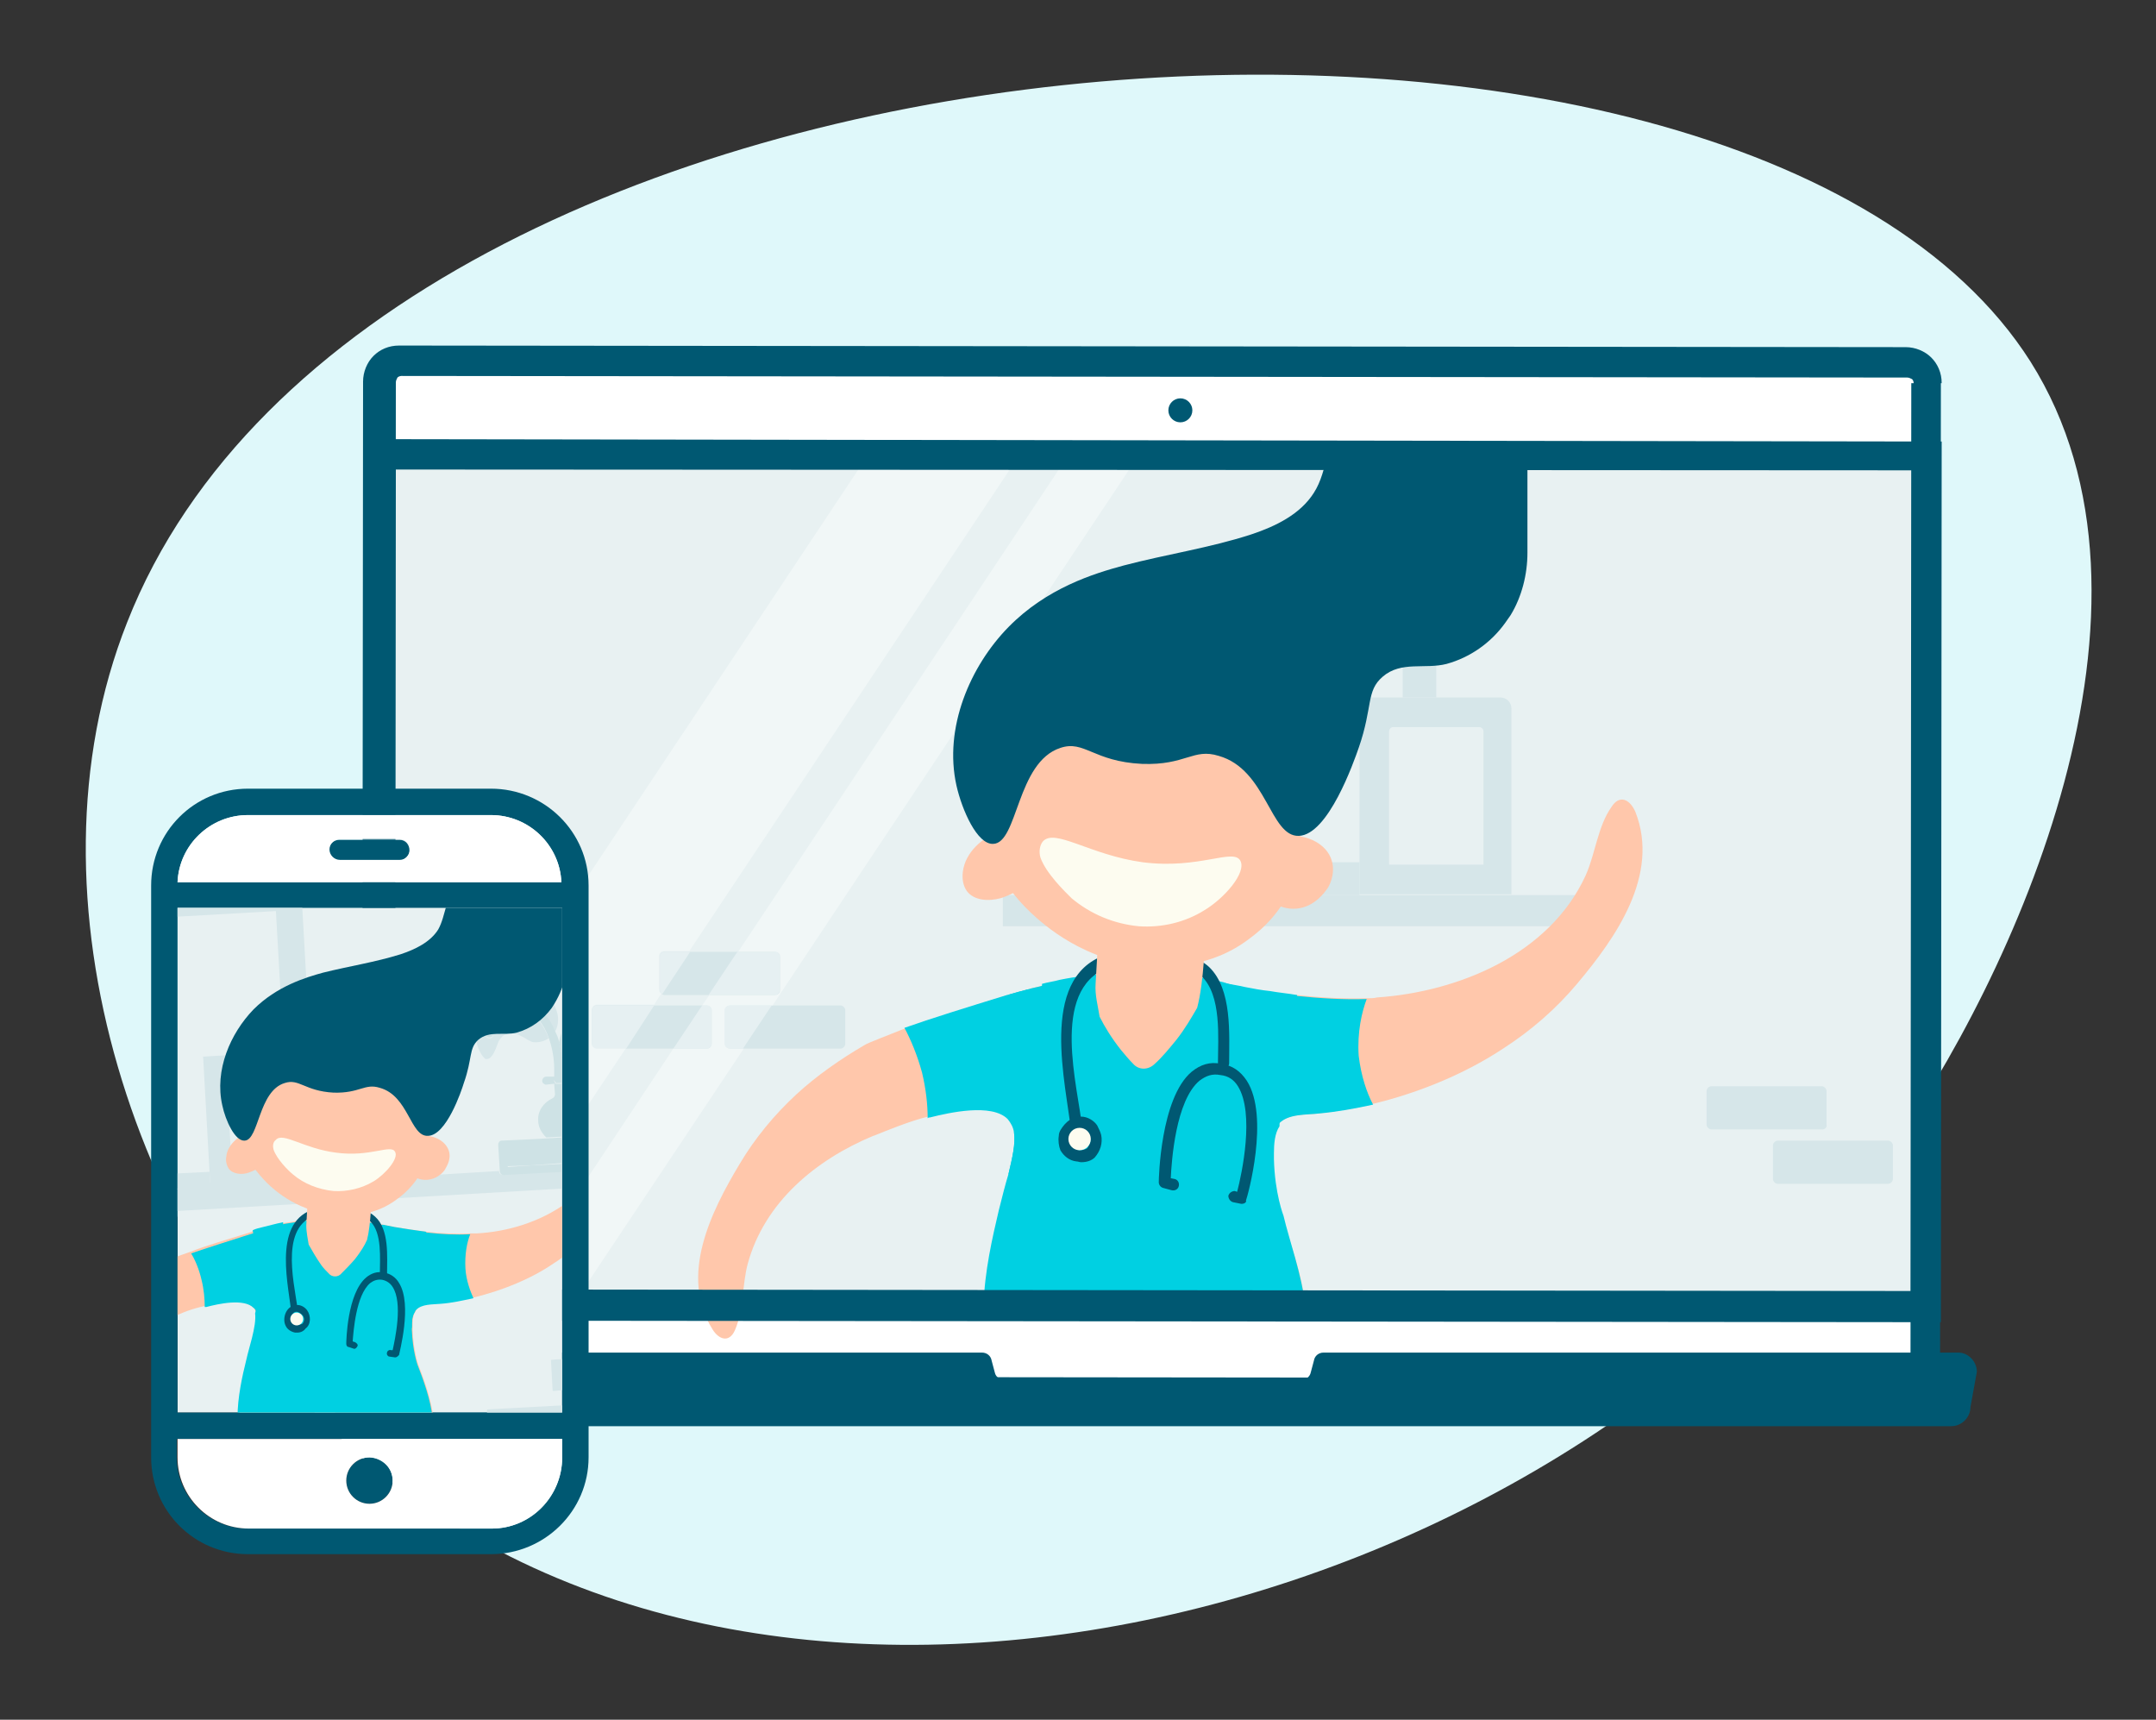 <?xml version="1.0" encoding="utf-8"?>
<!-- Generator: Adobe Illustrator 22.1.0, SVG Export Plug-In . SVG Version: 6.00 Build 0)  -->
<svg version="1.1" id="Layer_1" xmlns="http://www.w3.org/2000/svg" xmlns:xlink="http://www.w3.org/1999/xlink" x="0px" y="0px"
	 viewBox="0 0 269.6 215" style="enable-background:new 0 0 269.6 215;" xml:space="preserve">
<rect x="0" y="0" width="269.6" height="215" fill="#333333" stroke="none"/>
<style type="text/css">
	.st0{fill:#FFFFFF;}
	.st1{opacity:7.000000e-02;}
	.st2{fill:#DFF8FA;}
	.st3{fill:#F3FAFD;}
	.st4{opacity:0.7;}
	.st5{opacity:0.4;}
	.st6{fill:#8FBBC5;}
	.st7{fill:#B5D3D8;}
	.st8{fill:#FF9F6B;}
	.st9{fill:#EDF1EA;}
	.st10{fill:#DFF9F7;}
	.st11{fill:#005872;}
	.st12{fill:#FFC7AB;}
	.st13{fill:#00D0E2;}
	.st14{fill:#FDFCF0;}
	.st15{fill:#FFB926;}
	.st16{fill:#33899B;}
	.st17{opacity:0.49;fill:#E5F8FA;}
	.st18{opacity:0.17;fill:#C0E0E5;}
	.st19{opacity:0.32;}
	.st20{opacity:0.85;fill:#59DB59;}
	.st21{fill:#E5F8FA;}
	.st22{opacity:0.6;}
	.st23{fill:#C0E0E5;}
	.st24{fill:#B8D8DB;}
	.st25{opacity:0.57;}
	.st26{fill:#8AC4D4;}
	.st27{fill:#00BED5;}
	.st28{fill:#91D757;}
	.st29{fill:#BDEAA1;}
	.st30{fill:#F66E3C;}
	.st31{fill:#FFD68E;}
	.st32{fill:#FF9900;}
	.st33{fill:#FFF4E2;}
	.st34{fill:#D1E6ED;}
	.st35{fill:#8ACA4F;}
	.st36{opacity:0.37;fill:#FFF4E2;}
	.st37{fill:#D4EAEE;}
	.st38{clip-path:url(#SVGID_6_);}
	.st39{fill:none;}
	.st40{clip-path:url(#SVGID_6_);fill:#A1D669;}
	.st41{fill:#99C961;}
	.st42{fill:#FFF5E5;}
	.st43{fill:#FED89E;}
	.st44{fill:#FFF5E6;}
	.st45{fill:#4E8899;}
	.st46{fill:#FD9F28;}
	.st47{fill:#FDBC57;}
	.st48{fill:#A2D46F;}
	.st49{fill:#E47650;}
	.st50{fill:#CCE7EA;}
	.st51{clip-path:url(#SVGID_8_);}
	.st52{fill:#A1D669;}
	.st53{fill:none;stroke:#C0E0E5;stroke-width:1.5;stroke-linecap:round;stroke-linejoin:round;stroke-miterlimit:10;}
	.st54{fill:none;stroke:#8CA0A4;stroke-width:2.5;stroke-linecap:round;stroke-linejoin:round;stroke-miterlimit:10;}
	.st55{fill:none;stroke:#FFF4E2;stroke-width:1.5;stroke-linecap:round;stroke-linejoin:round;stroke-miterlimit:10;}
	.st56{fill:none;stroke:#005872;stroke-width:2;stroke-linecap:round;stroke-linejoin:round;stroke-miterlimit:10;}
	.st57{fill:#E6EBEE;}
	.st58{fill:none;stroke:#8CA0A4;stroke-width:3;stroke-linecap:round;stroke-linejoin:round;stroke-miterlimit:10;}
	.st59{fill:none;stroke:#8AB29D;stroke-width:3;stroke-linecap:round;stroke-linejoin:round;stroke-miterlimit:10;}
	.st60{fill:#006951;}
	.st61{fill:#8CA0A4;}
	.st62{opacity:0.8;fill:#00D0E2;}
	.st63{fill:#008395;}
	.st64{fill:#F8E874;}
	.st65{fill:#004938;}
	.st66{fill:#DED268;}
	.st67{fill:#818D00;}
	.st68{clip-path:url(#SVGID_10_);}
	.st69{opacity:0.2;}
	.st70{clip-path:url(#SVGID_12_);}
	.st71{clip-path:url(#SVGID_14_);}
	.st72{opacity:0.3;}
	.st73{clip-path:url(#SVGID_16_);}
	.st74{fill:#3CBA3C;}
	.st75{opacity:0.6;fill:#DEF8F8;}
	.st76{fill:#59DB59;}
	.st77{fill:#C1FF85;}
	.st78{fill:none;stroke:#FFCC81;stroke-width:0.5;stroke-linecap:round;stroke-linejoin:round;stroke-miterlimit:10;}
	.st79{fill:#6CD828;}
	.st80{fill:#00C700;}
	.st81{fill:#DEF8F8;}
	.st82{fill:#FD8D63;}
	.st83{fill:#BE5114;}
	.st84{fill:#B14515;}
	.st85{fill:#00B2CE;}
	.st86{fill:#E4EBEE;}
	.st87{fill:#003C4F;}
	.st88{fill:none;stroke:#00D0E2;stroke-width:3;stroke-linecap:round;stroke-linejoin:round;stroke-miterlimit:10;}
	.st89{fill:none;stroke:#003C4F;stroke-width:2;stroke-linecap:round;stroke-linejoin:round;stroke-miterlimit:10;}
	.st90{fill:none;stroke:#003C4F;stroke-width:3;stroke-linecap:round;stroke-linejoin:round;stroke-miterlimit:10;}
	.st91{fill:none;stroke:#003C4F;stroke-linecap:round;stroke-linejoin:round;stroke-miterlimit:10;}
	.st92{fill:#00B8ED;}
	.st93{fill:none;stroke:#00B8ED;stroke-linecap:round;stroke-linejoin:round;stroke-miterlimit:10;}
	.st94{fill:none;stroke:#00B8ED;stroke-width:0.75;stroke-linecap:round;stroke-linejoin:round;stroke-miterlimit:10;}
	.st95{fill:none;stroke:#003928;stroke-width:0.5;stroke-linecap:round;stroke-miterlimit:10;}
	.st96{fill:#F9F09E;}
	.st97{fill:none;stroke:#003C4F;stroke-width:0.5;stroke-linecap:round;stroke-linejoin:round;stroke-miterlimit:10;}
	.st98{fill:#00B4E7;}
	.st99{fill:#00566F;}
	.st100{opacity:0.14;}
	.st101{clip-path:url(#SVGID_18_);fill:#FFF7F9;}
	.st102{fill:#FFF7F9;}
	.st103{fill:#848484;}
	.st104{fill:#FFCC66;}
	.st105{fill:#FFBE38;}
	.st106{fill:#FFA71C;}
	.st107{fill:#FFE9BF;}
	.st108{fill:#47786F;}
	.st109{fill:#FFC65B;}
	.st110{fill:#FFBA32;}
	.st111{fill:#FFA519;}
	.st112{fill:#FFE0AA;}
	.st113{fill:#5B7C63;}
	.st114{fill:#ABE573;}
	.st115{fill:#87C149;}
	.st116{fill:#FFBE36;}
	.st117{fill:#FFA61A;}
	.st118{fill:#FFC85A;}
	.st119{fill:#FFB333;}
	.st120{fill:#EFE2B0;}
	.st121{fill:#FFC346;}
	.st122{fill:#FFD18A;}
	.st123{fill:#FFAD17;}
	.st124{fill:#FFB52B;}
	.st125{fill:#E7EDD5;}
	.st126{fill:#FFEAC3;}
	.st127{fill:#CFEAED;}
	.st128{fill:#D9ECEF;}
	.st129{opacity:0.21;fill:#FFE0AA;}
	.st130{fill:#F4F4F4;}
	.st131{fill:#E8F1F2;}
	.st132{clip-path:url(#SVGID_24_);fill:#D6E6E9;}
	.st133{clip-path:url(#SVGID_24_);fill:#1C6C82;}
	.st134{clip-path:url(#SVGID_24_);fill:#CEE2E5;}
	.st135{clip-path:url(#SVGID_24_);fill:#5B96A5;}
	.st136{clip-path:url(#SVGID_24_);fill:#FFC7AB;}
	.st137{clip-path:url(#SVGID_24_);fill:#00D0E2;}
	.st138{clip-path:url(#SVGID_24_);fill:#005872;}
	.st139{clip-path:url(#SVGID_24_);fill:#FDFCF0;}
	.st140{fill:#D6E6E9;}
	.st141{fill:#ECFBFC;}
	.st142{fill:#F1F7F7;}
	.st143{fill:#E6F0F2;}
	.st144{clip-path:url(#SVGID_26_);fill:#D6E6E9;}
	.st145{clip-path:url(#SVGID_26_);fill:#1C6C82;}
	.st146{clip-path:url(#SVGID_26_);fill:#CEE2E5;}
	.st147{clip-path:url(#SVGID_26_);fill:#5B96A5;}
	.st148{clip-path:url(#SVGID_26_);fill:#FFC7AB;}
	.st149{clip-path:url(#SVGID_26_);fill:#00D0E2;}
	.st150{clip-path:url(#SVGID_26_);fill:#005872;}
	.st151{clip-path:url(#SVGID_26_);fill:#FDFCF0;}
	.st152{clip-path:url(#SVGID_28_);fill:#D6E6E9;}
	.st153{clip-path:url(#SVGID_28_);fill:#1C6C82;}
	.st154{clip-path:url(#SVGID_28_);fill:#CEE2E5;}
	.st155{clip-path:url(#SVGID_28_);fill:#5B96A5;}
	.st156{clip-path:url(#SVGID_28_);fill:#FFC7AB;}
	.st157{clip-path:url(#SVGID_28_);fill:#00D0E2;}
	.st158{clip-path:url(#SVGID_28_);fill:#005872;}
	.st159{clip-path:url(#SVGID_28_);fill:#FDFCF0;}
	.st160{fill:none;stroke:#8FBBC5;stroke-width:1.5;stroke-linecap:round;stroke-linejoin:round;stroke-miterlimit:10;}
	
		.st161{fill:none;stroke:#005872;stroke-width:4;stroke-linecap:round;stroke-linejoin:round;stroke-miterlimit:10;stroke-dasharray:12,18;}
	.st162{fill:#FFCA66;}
	.st163{fill:#FCB626;}
	.st164{opacity:0.25;}
	.st165{fill:#EAF3DF;}
	.st166{fill:#F7971D;}
	.st167{fill:#015873;}
	.st168{opacity:0.34;}
	.st169{fill:#FFF4E5;}
	.st170{fill:none;stroke:#005872;stroke-width:4;stroke-linecap:round;stroke-linejoin:round;}
	.st171{fill:none;stroke:#005872;stroke-width:4;stroke-linecap:round;stroke-linejoin:round;stroke-dasharray:12.346,18.518;}
	.st172{fill:#FFC859;}
	.st173{fill:#FFE8BC;}
	.st174{fill:#336B63;}
	.st175{opacity:0.12;}
	.st176{fill:#95DFFC;}
	.st177{opacity:0.53;}
	.st178{fill:#CBCFDE;}
	.st179{fill:#253668;}
	.st180{fill:#FF7190;}
	.st181{fill:#E2E6EA;}
	.st182{opacity:9.000000e-02;}
	.st183{fill:#4B5D8C;}
	.st184{fill:#ED4F79;}
	.st185{fill:#E57B4C;}
	.st186{opacity:0.5;}
</style>
<g>
	<path class="st2" d="M44.1,181.2c51.2,46.2,149.2,22.9,191.6-36.4c16.3-22.8,37.4-69.2,18.2-99.6C217.7-11.8,46.8-0.8,15.9,77.8
		C2.2,112.4,17.1,156.9,44.1,181.2"/>
	<path class="st131" d="M241.6,59.7l-0.1,100.8c0,1.5-1.4,2.8-3.1,2.8l-188.1-0.2c-1.7,0-3.1-1.2-3.1-2.8l0.1-100.8
		c0-1.5,1.4-2.8,3.1-2.8L238.5,57C240.2,57,241.6,58.2,241.6,59.7"/>
	<path class="st140" d="M179.6,71.4v15.8h-4.2V74.5c0-0.2-0.2-0.4-0.4-0.4h-23c-0.2,0-0.4,0.2-0.4,0.4v33.3H170v4.1h-22.8V71.4
		c0-0.8,0.6-1.4,1.4-1.4h29.5C178.9,70.1,179.6,70.7,179.6,71.4z"/>
	<path class="st140" d="M170,88.9v22.9h19V88.6c0-0.8-0.6-1.4-1.4-1.4h-15.9C170.8,87.2,170,88,170,88.9z M185.5,108.1h-11.8V91.4
		c0-0.2,0.2-0.5,0.5-0.5H185c0.2,0,0.5,0.2,0.5,0.5V108.1z"/>
	<path class="st140" d="M96.9,124.4H83.1c-0.3,0-0.6-0.3-0.6-0.6v-4.2c0-0.3,0.3-0.6,0.6-0.6h13.8c0.3,0,0.6,0.3,0.6,0.6v4.2
		C97.5,124.1,97.3,124.4,96.9,124.4"/>
	<path class="st140" d="M105.1,131.1H91.3c-0.3,0-0.6-0.3-0.6-0.6v-4.2c0-0.3,0.3-0.6,0.6-0.6h13.8c0.3,0,0.6,0.3,0.6,0.6v4.2
		C105.7,130.8,105.4,131.1,105.1,131.1"/>
	<path class="st140" d="M227.9,141.2H214c-0.3,0-0.6-0.3-0.6-0.6v-4.2c0-0.3,0.3-0.6,0.6-0.6h13.8c0.3,0,0.6,0.3,0.6,0.6v4.2
		C228.5,140.9,228.2,141.2,227.9,141.2z"/>
	<path class="st140" d="M236.1,148h-13.8c-0.3,0-0.6-0.3-0.6-0.6v-4.2c0-0.3,0.3-0.6,0.6-0.6h13.8c0.3,0,0.6,0.3,0.6,0.6v4.2
		C236.7,147.7,236.4,148,236.1,148z"/>
	<path class="st140" d="M88.4,131.1H74.6c-0.3,0-0.6-0.3-0.6-0.6v-4.2c0-0.3,0.3-0.6,0.6-0.6h13.8c0.3,0,0.6,0.3,0.6,0.6v4.2
		C89,130.8,88.8,131.1,88.4,131.1"/>
	<polygon class="st140" points="134.4,115.8 125.4,115.8 125.4,111.9 197.1,111.9 197.1,115.8 140.5,115.8 	"/>
	<path class="st140" d="M129.7,108.3c0-1.5,0.7-2.7,1.8-3.6l5.4,0c1.1,0.8,1.8,2.1,1.8,3.6c0,2.5-2,4.5-4.5,4.5
		C131.7,112.8,129.7,110.8,129.7,108.3z"/>
	<path class="st2" d="M242.4,49l-0.1,123.7c0,1.5-1.2,2.7-2.7,2.7l-188.2-0.2c-1.5,0-2.7-1.2-2.7-2.7l0-0.4l187.9,0.2
		c1.5,0,2.7-1.2,2.7-2.7l0.1-123.3l0.4,0C241.2,46.3,242.4,47.5,242.4,49z"/>
	<path class="st141" d="M47.8,162.1l0,2.5l8.1,0l1-1.5l-6.7,0C49.3,163.1,48.4,162.7,47.8,162.1 M112.7,50.8l-4,6.1l19,0l4-6.1
		L112.7,50.8"/>
	<path class="st142" d="M108.6,56.8l-1,1.5l-46.5,69.9l-13.2,19.8l0,14c0.6,0.6,1.4,1,2.4,1l6.7,0l4.1-6.2l17.2-25.8h-3.7
		c-0.3,0-0.6-0.3-0.6-0.6v-4.2c0-0.3,0.3-0.6,0.6-0.6h7.2l0.9-1.4c-0.2-0.1-0.3-0.3-0.3-0.5v-4.2c0-0.3,0.3-0.6,0.6-0.6h3.2
		l40.4-60.7l1-1.5L108.6,56.8"/>
	<path class="st143" d="M86.3,119h-3.2c-0.3,0-0.6,0.3-0.6,0.6v4.2c0,0.2,0.1,0.4,0.3,0.5L86.3,119"/>
	<path class="st143" d="M81.8,125.7h-7.2c-0.3,0-0.6,0.3-0.6,0.6v4.2c0,0.3,0.3,0.6,0.6,0.6h3.7L81.8,125.7"/>
	<path class="st141" d="M62.9,163.2l-2.6,3.8l8.7,0l2.5-3.8L62.9,163.2 M144.8,53.1l-8.7,0l-2.5,3.7l8.7,0L144.8,53.1"/>
	<path class="st142" d="M133.6,56.9L92.3,119h4.7c0.3,0,0.6,0.3,0.6,0.6v4.2c0,0.3-0.3,0.6-0.6,0.6h-8.3l-0.9,1.3h0.6
		c0.3,0,0.6,0.3,0.6,0.6v4.2c0,0.3-0.3,0.6-0.6,0.6h-4.2l-21.3,32.1l8.7,0l21.4-32.1h-1.7c-0.3,0-0.6-0.3-0.6-0.6v-4.2
		c0-0.3,0.3-0.6,0.6-0.6h5.3l45.8-68.8L133.6,56.9"/>
	<path class="st143" d="M96.9,119h-4.7l-3.6,5.4h8.3c0.3,0,0.6-0.3,0.6-0.6v-4.2C97.5,119.3,97.3,119,96.9,119"/>
	<path class="st143" d="M96.5,125.7h-5.3c-0.3,0-0.6,0.3-0.6,0.6v4.2c0,0.3,0.3,0.6,0.6,0.6h1.7L96.5,125.7"/>
	<path class="st143" d="M88.4,125.7h-0.6l-3.6,5.4h4.2c0.3,0,0.6-0.3,0.6-0.6v-4.2C89,126,88.8,125.7,88.4,125.7"/>
	<path class="st0" d="M241.5,47.9c0-1.5-1.2-2.7-2.7-2.7L50.6,45.1c-1.5,0-2.7,1.2-2.7,2.7l-0.1,100.4l0,16.5l0,6.8
		c0,1.5,1.2,2.7,2.7,2.7l188.2,0.2c1.5,0,2.7-1.2,2.7-2.7L241.5,47.9z M47,163.2l0.1-106.4L242,57l-0.1,106.4L47,163.2z"/>
	<path class="st12" d="M197.2,123c-2.6,3.1-5.7,5.8-9.1,8c-4.8,3.2-10.6,5.6-16.4,7c-2.3,0.6-4.6,0.9-6.8,1.2
		c-1.6,0.2-3.9,0-5.1,1.3c0,0-0.1,0.1-0.1,0.1c0,0-0.1,0.1-0.1,0.1c-0.7,0.9-0.7,2.2-0.7,3.4c0,0.2,0,0.5,0,0.7c0.1,4.2,1.2,7,1.2,7
		c1.1,3,2.7,7.4,3.1,11.3h-40c0.1-4.2,1.1-8.6,1.9-12c0.4-1.6,0.8-3.1,1.1-4.4c0.5-2.1,0.9-3.9,0.7-5.3c0-0.1,0-0.2-0.1-0.3
		c-0.1-0.6-0.4-1-0.8-1.4c-1.2-1.2-3.7-1.2-5.9-0.9c-0.1,0-0.3,0-0.4,0.1c-0.1,0-0.3,0-0.4,0.1c-0.3,0-0.5,0.1-0.8,0.1
		c-0.8,0.2-1.5,0.3-2.1,0.4c-0.1,0-0.2,0-0.3,0.1c-2,0.4-6.1,2.1-6.1,2.1c-0.2,0.1-0.3,0.1-0.5,0.2c-0.2,0.1-0.3,0.1-0.3,0.1
		c-7.2,3-13.6,8.3-15.7,16c-0.7,2.6-0.5,5.8-1.6,8.3c-0.7,1.6-2,1.2-2.8-0.1c-4.2-6.7-0.2-14.7,3.4-20.7c1.9-3.2,4.3-6.1,7.1-8.7
		c2.5-2.3,5.5-4.4,8.6-6.2c0.3-0.2,2.9-1.2,4.9-2c0.6-0.2,1.2-0.4,1.6-0.6c3.1-1,6.8-2.2,11.3-3.6c0.1,0,0.2-0.1,0.3-0.1
		c0,0,0.1,0,0.1,0c0.7-0.2,1.4-0.4,2.1-0.6c0.6-0.2,1.3-0.3,1.9-0.5c0.7-0.2,1.5-0.3,2.2-0.5l0.1,0c0.6-0.1,1.2-0.2,1.8-0.3
		c0.5-0.1,1-0.1,1.5-0.2c0.2,0,0.5-0.1,0.7-0.1c0.2,0,0.3,0,0.5-0.1c5.1-0.5,9.1-0.4,12.6,0.3c0.2,0,0.4,0.1,0.7,0.1l0.4,0.1
		c0.6,0.1,1.2,0.3,1.9,0.4c0.1,0,0.2,0,0.3,0.1l0,0c0.8,0.2,1.7,0.3,2.5,0.5c1,0.2,2,0.4,3.1,0.5c1.1,0.2,2.2,0.3,3.3,0.4l0.1,0
		c3,0.3,5.9,0.5,8.9,0.4c0.4,0,0.8,0,1.2-0.1c10.2-0.7,21.6-5.4,26.1-15.3c1.2-2.7,1.5-6.1,3.2-8.5c1-1.6,2.3-1,3,0.6
		C207.6,109.4,202,117.3,197.2,123z"/>
	<path class="st13" d="M163.2,163.2H123c0.1-4.2,1.1-8.5,1.9-11.9c0.4-1.6,0.8-3.2,1.2-4.5c0.5-2.1,0.9-3.8,0.7-5.2
		c0-0.1,0-0.2,0.1-0.3c0.3-1.2,0.5-2.4,0.6-3.8c0.2-2.2,0-3.9-0.4-7.2c-0.2-1.6-0.4-3.6-0.8-5.9c0,0,0-0.1,0-0.1
		c0.7-0.2,1.4-0.4,2.2-0.6c0.6-0.2,1.3-0.3,2-0.5c0.7-0.2,1.5-0.3,2.2-0.5l0,0.1c-0.1,1.3,0,2.9,0.3,4.7c0.2,0.9,0.4,1.8,0.8,2.7
		c0.1,0.4,0.3,0.8,0.5,1.2c0.8,1.9,1.9,4,4.3,5.5c2.2,1.3,5.4,2.1,8.3,1c0.3-0.1,0.7-0.3,1-0.4c0.4-0.2,0.7-0.4,1.1-0.7
		c0.9-0.7,1.6-1.4,2.2-2.3c0.4-0.5,0.7-1.1,0.9-1.7c0.2-0.4,0.3-0.7,0.4-1.1c0.8-2.5,1-5.3,0.8-7.5c0-0.4-0.1-0.8-0.1-1.2l0-0.1
		c0.8,0.2,1.7,0.3,2.5,0.5c1,0.2,2.1,0.4,3.1,0.5c1.1,0.2,2.3,0.3,3.4,0.5l0,0.1c-0.5,2.2-1,5-1.4,8.2c-0.5,3.5-0.8,6-0.8,8
		c0,0,0,0.1,0,0.1c-0.6,0.9-0.7,2.2-0.7,3.4v0c0,0.3,0,0.5,0,0.7c0.1,4.3,1.2,7.1,1.2,7.1C161.2,155,162.8,159.4,163.2,163.2z"/>
	<path class="st13" d="M171.7,138.1c-2.3,0.5-4.5,0.9-6.7,1.1c-1.6,0.2-3.9,0-5.1,1.3c-0.1,0.1-0.1,0.2-0.2,0.3
		c-0.6,0.9-0.7,2.2-0.7,3.4v0c-2.1,0.6-4.1,1.2-6.2,1.8c1.9-7.3,3.8-14.7,5.8-22c1.1,0.2,2.3,0.3,3.4,0.5c3,0.3,5.9,0.5,8.9,0.4
		c-0.6,1.6-1.2,4.1-1,7.1C170.2,134.5,170.9,136.6,171.7,138.1z"/>
	<path class="st13" d="M130.3,129.8c-0.1,6.1-0.2,12.1-0.2,18.2c-1.3-0.4-2.7-0.8-4-1.2c0.5-2.1,0.9-3.8,0.7-5.2
		c-0.1-0.7-0.4-1.2-0.8-1.7c-2-2-7.3-0.8-9.7-0.2c-0.1,0-0.2,0-0.3,0.1c0-1.7-0.2-3.6-0.7-5.7c-0.6-2.2-1.4-4.1-2.2-5.6
		c3.4-1.2,7.6-2.5,12.8-4.1c0.1,0,0.3-0.1,0.4-0.1c0.7-0.2,1.4-0.4,2.2-0.6C129,125.7,129.6,127.8,130.3,129.8z"/>
	<path class="st13" d="M155.5,123.4v18.4h-25.2v-18.8c0.7-0.2,1.5-0.3,2.2-0.5c1-0.2,2.1-0.4,3.3-0.5c0.5-0.1,1-0.1,1.5-0.2
		c5-0.5,9-0.4,12.5,0.3c0.3,0.1,0.6,0.1,0.9,0.2c0.8,0.2,1.5,0.3,2.3,0.5C153.8,123.1,154.6,123.3,155.5,123.4z"/>
	<path class="st11" d="M135.2,140c-0.8-5.8-3.9-17.9,4.8-19.4c2.8-0.5,8-0.6,10.2,1.4c2.6,2.4,2.1,7.8,2.1,10.9c0,0.9,1.4,0.9,1.4,0
		c0-3.6,0.4-9.2-2.5-12c-2.6-2.4-8.2-2.4-11.4-1.9c-9.8,1.6-6.9,14.6-6,21.3C134,141.3,135.3,140.9,135.2,140z"/>
	<path class="st11" d="M137.7,141.9c-0.1-0.4-0.3-0.8-0.5-1.2c-0.4-0.6-1.2-1.1-2-1.1c-0.2,0-0.5,0-0.7,0.1
		c-0.2,0.1-0.5,0.1-0.7,0.3c-0.5,0.3-0.9,0.8-1.2,1.3c-0.1,0.2-0.2,0.4-0.2,0.7c-0.1,0.6,0,1.3,0.2,1.8c0.4,0.7,1.1,1.3,2,1.4
		c0.2,0,0.4,0.1,0.6,0.1c0.7,0,1.3-0.2,1.7-0.6C137.6,143.9,137.9,142.9,137.7,141.9z M136,143.5c-0.2,0.2-0.6,0.3-1,0.3l-0.1,0
		c-0.4-0.1-0.8-0.3-1-0.7c-0.2-0.3-0.2-0.7,0-1.1l0-0.1c0.1-0.3,0.4-0.6,0.6-0.7l0,0c0.1,0,0.2-0.1,0.2-0.1c0.1,0,0.1,0,0.2,0
		c0.1,0,0.1,0,0.2,0c0.3,0.1,0.7,0.3,0.9,0.5c0.1,0.1,0.1,0.2,0.2,0.3c0.1,0.3,0.2,0.7,0.1,1C136.2,143.1,136.1,143.3,136,143.5z"/>
	<circle class="st14" cx="135" cy="142.4" r="1.4"/>
	<path class="st12" d="M137.3,112.7c0.3,1.5-0.1,6.5-0.3,10.3c-0.1,1.4,0.3,2.8,0.5,4.1c0.6,1.2,1.5,2.7,2.7,4.2
		c0.5,0.6,1,1.2,1.5,1.7c0.7,0.8,1.9,0.8,2.7,0c0.9-0.8,1.8-1.9,2.7-3c1.1-1.4,1.9-2.8,2.6-4c0.9-3.4,0.9-8.2,1.4-13.1
		c0.1-1.2-0.9-2-1.1-3L137.3,112.7z"/>
	<path class="st12" d="M125.9,103.8c-0.1-0.1-0.1-0.1-0.2-0.1c-0.2-0.1-0.4,0-0.6,0.1c-2.2,0.9-4.4,2.7-4.7,5.2
		c-0.1,0.8,0,1.7,0.5,2.4c0.9,1.2,2.7,1.3,4.2,0.9c2-0.6,3.9-2,5-3.8c-1.3-1.5-2.6-3-3.9-4.5C126,104,126,103.9,125.9,103.8z"/>
	<path class="st12" d="M161,104.5c2.6-0.2,4.9,1.1,5.5,3c0.6,1.8-0.4,3.5-0.6,3.7c-0.1,0.1-1.4,2.2-3.8,2.4
		c-2.3,0.2-4.7-1.5-5.6-4.2C158.1,107.8,159.5,106.1,161,104.5z"/>
	<path class="st12" d="M122.4,103.2c1.5,5.6,4.8,9.3,6.5,10.9c1.5,1.4,6.8,6.3,15,6.7c2,0.1,7.5,0.3,12.4-3.5
		c1.1-0.8,4.7-3.6,5.9-8.5c1.3-5-0.6-9.3-2-12.3c-1.8-3.9-7.3-15.5-18.2-16c-10.5-0.5-19.8,9.2-20.2,17.1
		C121.5,99.9,122.1,102.2,122.4,103.2z"/>
	<path class="st11" d="M166,56.8c-0.4,1.7-0.8,3.4-1.7,4.8c-1.7,2.7-4.8,4.2-7.8,5.2c-5.2,1.7-10.7,2.5-16,3.9
		c-3.7,1-9.6,2.8-14.4,7.7c-4.8,4.9-8.1,12.6-6.5,19.8c0.7,3.1,2.6,7.4,4.6,7.3c3.1-0.1,2.9-10.2,8.4-12c3-1,4.1,1.7,10.2,2
		c5.5,0.2,6.4-2,9.6-1c6,1.7,6.4,10.1,10,10c3.7-0.1,6.9-9.3,7.5-11c1.8-5.2,0.9-7.1,3-8.9c2.3-2,5.3-0.9,8-1.6
		c2.9-0.8,5.5-2.6,7.3-5.1c0.2-0.3,0.5-0.7,0.7-1c1.4-2.3,2.1-5.1,2.1-7.8V56.8H166z"/>
	<path class="st14" d="M130.1,107.2c0.7,2,3.1,4.3,3.9,5.1c2.4,2,5.3,3.2,8.4,3.5c2.9,0.2,5.8-0.5,8.2-2c2.5-1.5,5.3-4.7,4.5-6.2
		c-0.9-1.6-5.1,1.1-12.2,0.2c-6.6-0.9-11-4.3-12.5-2.6C130,105.7,129.9,106.5,130.1,107.2z"/>
	<path class="st11" d="M155.3,150.5c0,0-0.1,0-0.1,0l-1-0.2c-0.4-0.1-0.6-0.5-0.6-0.8c0.1-0.4,0.5-0.6,0.8-0.6l0.3,0.1
		c0.6-2.3,2.2-9.8,0.1-13.2c-0.5-0.8-1.2-1.3-2.2-1.4c-1-0.2-1.8,0.1-2.6,0.7c-3,2.5-3.5,10.1-3.6,12.2l0.5,0.1
		c0.4,0.1,0.6,0.5,0.5,0.9c-0.1,0.4-0.5,0.6-0.9,0.5l-1.1-0.3c-0.3-0.1-0.5-0.4-0.5-0.7c0-0.4,0.2-10.5,4.1-13.8
		c1.1-0.9,2.3-1.3,3.7-1c1.4,0.2,2.4,0.9,3.2,2.1c2.9,4.5,0.1,14.5-0.1,15C155.9,150.2,155.7,150.5,155.3,150.5z"/>
	<circle class="st11" cx="147.6" cy="51.3" r="1.5"/>
	<path class="st12" d="M108.5,142c0.1,0,0.3-0.1,0.5-0.2C108.8,141.9,108.6,142,108.5,142z"/>
	<path class="st11" d="M240.9,47.9h1.9l0,0l-1.6,0h1.6l0,0l-1.6,0h1.6c0-1.3-0.5-2.4-1.3-3.2c-0.8-0.8-2-1.3-3.2-1.3L50,43.2l0,1.9
		l0-1.9l-0.1,0c-1.3,0-2.4,0.5-3.2,1.3c-0.8,0.8-1.3,2-1.3,3.2l-0.1,100.4l0,16.5v0l0,6.8l1.9,0l-1.9-0.1c0,0,0,0,0,0.1
		c0,1.3,0.5,2.4,1.3,3.2c0.8,0.8,2,1.3,3.2,1.3h0l188.2,0.2h0l0,0l0-1.3l0,1.3h0l0-1.3l0,1.3c1.2,0,2.4-0.5,3.2-1.3
		c0.8-0.8,1.3-2,1.3-3.2h-1.9l1.9,0.3c0-0.1,0-0.2,0-0.3h-1.9l1.9,0.3l-1.8-0.3l1.8,0.5c0,0,0-0.1,0-0.2l-1.8-0.3l1.8,0.5l0.1-0.3
		l0.1-123.9v0H240.9l-1.9,0l-0.1,123.7l1.9,0l-1.8-0.5c0,0,0,0.1,0,0.2c0,0.1,0,0.2,0,0.3c0,0.2-0.1,0.4-0.2,0.5
		c-0.1,0.1-0.3,0.2-0.5,0.2l0,0l0,1.3v-1.3h0l0,1.3v-1.3h0l-188.2-0.2h0c-0.2,0-0.4-0.1-0.5-0.2c-0.1-0.1-0.2-0.3-0.2-0.5h-1.7
		l1.7,0.1l0-0.1h-1.7l1.7,0.1l-1.2,0l1.2,0l0,0l-1.2,0l1.2,0l0,0l0-6.8v0l0-16.5l0.1-100.4v0c0-0.2,0.1-0.4,0.2-0.6
		c0.1-0.1,0.3-0.2,0.5-0.2v-1.5l0,1.5l0,0v-1.5l0,1.5l0-1l0,1l0,0l0-1l0,1h0l0,0l188.3,0.2h0c0.2,0,0.4,0.1,0.6,0.2
		c0.1,0.1,0.2,0.3,0.2,0.5l0,0l1.6,0l-1.6,0l0,0l1.6,0l-1.6,0v0L240.9,47.9z M47.5,163.2l1.9,0l0.1-104.5L239,58.8l-0.1,102.6
		l-191.4-0.2L47.5,163.2l1.9,0L47.5,163.2l0,1.9l195.2,0.2l0.1-110.1L45.7,54.9L45.6,165l1.9,0L47.5,163.2z"/>
	<path class="st11" d="M247.2,171.5l-0.8,4.4c0,1.3-1.1,2.4-2.4,2.4H44.2c-1.3,0-2.4-1.1-2.4-2.4l-0.8-4.4c0-1.3,1.1-2.4,2.4-2.4
		h79.4c0.6,0,1.1,0.4,1.2,1l0.4,1.5c0.1,0.5,0.6,0.9,1.1,0.9h37.3c0.5,0,1-0.4,1.1-0.9l0.4-1.5c0.1-0.6,0.6-1,1.2-1h79.4
		C246.1,169.1,247.2,170.2,247.2,171.5z"/>
	<path class="st0" d="M41.2,106.3c0-0.7,0.6-1.3,1.3-1.3H50c0.7,0,1.3,0.6,1.3,1.3c0,0.7-0.6,1.3-1.3,1.3h-7.5
		C41.8,107.5,41.2,106.9,41.2,106.3z"/>
	<polyline class="st131" points="70.3,176.6 22.2,176.6 22.2,113.5 70.3,113.5 70.3,176.6 	"/>
	<path class="st11" d="M49.1,185.1c0,1.6-1.3,2.9-2.9,2.9c-1.6,0-2.9-1.3-2.9-2.9c0-1.6,1.3-2.9,2.9-2.9
		C47.8,182.3,49.1,183.5,49.1,185.1z"/>
	<path class="st11" d="M70.3,143.8v32.8H22.2v-63.1h48.1v5V143.8 M73.6,117.9v-7.2c0-6.7-5.5-12.1-12.2-12.1H31
		c-6.7,0-12.1,5.4-12.1,12.1v71.5c0,6.7,5.4,12.1,12.1,12.1h30.4c6.7,0,12.2-5.4,12.2-12.1v-38.4V117.9 M70.3,179.9v2.3
		c0,4.9-4,8.9-8.8,8.9H31c-4.9,0-8.9-4-8.9-8.9v-2.3H70.3 M22.2,110.3c0.2-4.7,4.1-8.4,8.8-8.4h30.4c4.7,0,8.6,3.7,8.8,8.4H22.2"/>
	<path class="st11" d="M51.2,106.3c0,0.7-0.6,1.3-1.3,1.3h-7.5c-0.7,0-1.3-0.6-1.3-1.3c0-0.7,0.6-1.3,1.3-1.3H50
		C50.7,105,51.2,105.6,51.2,106.3z"/>
	<g>
		<defs>
			<polyline id="SVGID_25_" points="70.3,176.6 22.2,176.6 22.2,113.5 70.3,113.5 70.3,176.6 			"/>
		</defs>
		<clipPath id="SVGID_2_">
			<use xlink:href="#SVGID_25_"  style="overflow:visible;"/>
		</clipPath>
		<path style="clip-path:url(#SVGID_2_);fill:#D6E6E9;" d="M66.3,145.7L66.3,145.7L66.3,145.7L66.3,145.7 M67.8,143.3l-1.7,0.1v0
			L67.8,143.3L67.8,143.3"/>
		<path style="clip-path:url(#SVGID_2_);fill:#D6E6E9;" d="M62.4,146.4l-13.3,0.8l-9.4,0.5l-12.9,0.7l-0.5,0h0l-4.2,0.2v2.8
			l48.1-2.8v-2.2l-7.4,0.4h0C62.6,146.9,62.4,146.7,62.4,146.4L62.4,146.4L62.4,146.4"/>
		<path style="clip-path:url(#SVGID_2_);fill:#1C6C82;" d="M22.2,148.7L22.2,148.7l0,2.8h0V148.7 M70.3,146.5L70.3,146.5l0,2.2l0,0
			V146.5"/>
		<polyline style="clip-path:url(#SVGID_2_);fill:#D6E6E9;" points="37.8,113.5 22.2,113.5 22.2,114.6 34.5,113.9 35.5,131.5 
			38.8,131.3 37.8,113.5 		"/>
		<polyline style="clip-path:url(#SVGID_2_);fill:#1C6C82;" points="22.2,113.5 22.2,113.5 22.2,114.6 22.2,114.6 22.2,113.5 		"/>
		<polyline style="clip-path:url(#SVGID_2_);fill:#D6E6E9;" points="26.2,146.5 22.2,146.7 22.2,148.7 26.4,148.5 26.3,147.9 
			26.2,146.5 		"/>
		<polyline style="clip-path:url(#SVGID_2_);fill:#1C6C82;" points="22.2,146.7 22.2,146.7 22.2,148.7 22.2,148.7 22.2,146.7 		"/>
		<path style="clip-path:url(#SVGID_2_);fill:#D6E6E9;" d="M29,146.2l-0.7-11.9l7.3-0.4l3.3-0.2l6.6-0.4l0.7,12l-6.6,0.4l-3.3,0.2
			L29,146.2 M48.2,130.8l-9.4,0.5l-3.3,0.2l-10.1,0.6l0.8,14.4l0,0l0.1,1.4l0,0.6l0.5,0l12.9-0.7l9.4-0.5L48.2,130.8"/>
		<path style="clip-path:url(#SVGID_2_);fill:#D6E6E9;" d="M65.3,123.2c-0.4,0-0.9,0.1-1.3,0.2c-1.5,0.4-2.9,1.4-3.7,2.7
			c-1,1.7-1.2,4.3,0.1,6c0.1,0.1,0.2,0.2,0.3,0.3c0.1,0,0.2,0,0.2,0c0.5,0,0.9-0.8,1.1-1.3c0.2-0.5,0.3-1,0.7-1.4
			c0.3-0.4,0.8-0.5,1.3-0.5c0.4,0,0.8,0.1,1.1,0.3c0.5,0.2,0.8,0.5,1.3,0.7c0.2,0.1,0.3,0.1,0.5,0.1c0.1,0,0.1,0,0.2,0
			c0.5,0,1.1-0.2,1.5-0.5c-0.6-1.7-1.6-2.9-2.8-3.3c-0.2-0.1-0.7-0.2-1.3-0.2c-0.6,0-1.2,0.1-1.8,0.6c-0.9,0.8-1,2-1,2.4
			c0,0.3-0.2,0.5-0.5,0.5c-0.3,0-0.5-0.2-0.5-0.5c0-0.6,0.2-2.1,1.4-3.1c0.8-0.6,1.7-0.8,2.4-0.8c0.7,0,1.3,0.2,1.6,0.2
			c1.4,0.4,2.5,1.7,3.3,3.4c0.5-0.9,0.5-2,0.1-2.9c-0.4-1.2-1.4-2.1-2.5-2.6C66.4,123.3,65.9,123.2,65.3,123.2"/>
		<path style="clip-path:url(#SVGID_2_);fill:#D6E6E9;" d="M70.3,169.9L69,170c-0.1,0-0.1,0.1-0.1,0.1l0.2,3.7
			c0,0.1,0.1,0.1,0.1,0.1h0l1.1-0.1V169.9"/>
		<polyline style="clip-path:url(#SVGID_2_);fill:#1C6C82;" points="70.3,169.9 70.3,169.9 70.3,173.9 70.3,173.9 70.3,169.9 		"/>
		<path style="clip-path:url(#SVGID_2_);fill:#D6E6E9;" d="M70.3,175.7l-9.3,0.5c-0.1,0-0.1,0.1-0.1,0.1l0,0.3h9.4V175.7"/>
		<polyline style="clip-path:url(#SVGID_2_);fill:#1C6C82;" points="70.3,175.7 70.3,175.7 70.3,176.6 70.3,176.6 70.3,175.7 		"/>
		<path style="clip-path:url(#SVGID_2_);fill:#CEE2E5;" d="M70.3,142.2l-3.3,0.2l-4.3,0.2c-0.1,0-0.3,0.1-0.3,0.2
			c-0.1,0.1-0.1,0.2-0.1,0.4l0.2,3.2v0v0c0,0.3,0.2,0.5,0.5,0.5h0l7.4-0.4v-1l-3.9,0.2l-0.1,0l-2.9,0.2l0,0h0l-0.1-1l-0.1-1.2
			l2.9-0.2l0,0l1.7-0.1l0,0l2.4-0.1V142.2"/>
		<path style="clip-path:url(#SVGID_2_);fill:#5B96A5;" d="M70.3,145.4L70.3,145.4l0,1l0,0V145.4 M70.3,142.2L70.3,142.2l0,1l0,0
			V142.2"/>
		<polyline style="clip-path:url(#SVGID_2_);fill:#CEE2E5;" points="70.3,143.2 67.8,143.3 66.1,143.4 63.2,143.6 63.3,144.8 
			63.3,145.8 63.3,145.8 66.3,145.7 66.3,145.7 70.3,145.4 70.3,143.8 70.3,143.2 		"/>
		<polyline style="clip-path:url(#SVGID_2_);fill:#5B96A5;" points="70.3,143.2 70.3,143.2 70.3,143.8 70.3,145.4 70.3,145.4 
			70.3,143.2 		"/>
		<path style="clip-path:url(#SVGID_2_);fill:#CEE2E5;" d="M70.3,135.5l-0.3,0l-0.1,0h0h0h0l-0.6,0l0.1,1.3c0,0.2-0.1,0.4-0.3,0.5
			c-1.1,0.5-1.9,1.6-1.8,2.8c0,0.8,0.4,1.5,1,2.1l2-0.1V135.5"/>
		<polyline style="clip-path:url(#SVGID_2_);fill:#5B96A5;" points="70.3,135.5 70.3,135.5 70.3,142.1 70.3,142.1 70.3,135.5 		"/>
		<path style="clip-path:url(#SVGID_2_);fill:#CEE2E5;" d="M70.3,135.4c0,0.1-0.1,0.1-0.2,0.1l-0.1,0l-0.1,0l0.3,0V135.4"/>
		<polyline style="clip-path:url(#SVGID_2_);fill:#5B96A5;" points="70.3,135.4 70.3,135.4 70.3,135.5 70.3,135.5 70.3,135.4 		"/>
		<path style="clip-path:url(#SVGID_2_);fill:#CEE2E5;" d="M69.4,134.6L69.4,134.6l-0.7,0l-0.4,0c-0.3,0-0.5,0.3-0.5,0.5
			c0,0.3,0.2,0.4,0.4,0.5l0.1,0h0l0.9-0.1l0.6,0c0,0-0.1,0-0.1,0l-0.1,0c-0.2-0.1-0.3-0.2-0.3-0.4C69.4,134.9,69.4,134.7,69.4,134.6
			"/>
		<path style="clip-path:url(#SVGID_2_);fill:#CEE2E5;" d="M70.3,128.9c-0.2,0.5-0.3,1-0.4,1.4c0.2,0.7,0.3,1.4,0.4,2.1V128.9"/>
		<polyline style="clip-path:url(#SVGID_2_);fill:#5B96A5;" points="70.3,128.8 70.3,128.9 70.3,132.4 70.3,132.4 70.3,128.8 		"/>
		<path style="clip-path:url(#SVGID_2_);fill:#CEE2E5;" d="M70.1,135.5L70.1,135.5L70.1,135.5L70.1,135.5 M69.4,133.7L69.4,133.7
			c0,0.3,0,0.6,0,0.8c0,0.2,0,0.3,0,0.5c0,0.2,0.1,0.4,0.3,0.4l0.1,0l-0.1,0c-0.2-0.1-0.3-0.3-0.3-0.5c0-0.2,0-0.3,0-0.5
			C69.4,134.3,69.4,134,69.4,133.7"/>
		<path style="clip-path:url(#SVGID_2_);fill:#CEE2E5;" d="M64.5,125.3c-0.8,0-1.7,0.2-2.4,0.8c-1.2,1-1.4,2.5-1.4,3.1
			c0,0.3,0.2,0.5,0.5,0.5c0.3,0,0.5-0.2,0.5-0.5c0-0.4,0.1-1.6,1-2.4c0.5-0.5,1.2-0.6,1.8-0.6c0.6,0,1.1,0.1,1.3,0.2
			c1.2,0.4,2.2,1.6,2.8,3.3c0.4,1.1,0.7,2.5,0.7,3.9v0c0,0.3,0,0.5,0,0.8c0,0.2,0,0.3,0,0.5c0,0.2,0.1,0.4,0.3,0.5l0.1,0
			c0,0,0.1,0,0.1,0h0h0h0l0.1,0l0.1,0l0.1,0c0.1,0,0.1-0.1,0.2-0.1v-3c-0.1-0.7-0.2-1.4-0.4-2.1c-0.1-0.5-0.3-0.9-0.5-1.3
			c-0.7-1.8-1.9-3-3.3-3.4C65.8,125.4,65.2,125.3,64.5,125.3"/>
		<polyline style="clip-path:url(#SVGID_2_);fill:#5B96A5;" points="70.3,132.4 70.3,135.4 70.3,135.4 70.3,132.4 70.3,132.4 		"/>
		<path style="clip-path:url(#SVGID_2_);fill:#FFC7AB;" d="M59.6,154.2c-0.3,0-0.5,0-0.8,0c-1.8,0.1-3.6,0-5.4-0.2
			c-0.7-0.1-1.4-0.2-2.1-0.3c-0.6-0.1-1.2-0.2-1.9-0.3c-0.5-0.1-1-0.2-1.5-0.3c-0.5-0.1-0.9-0.2-1.4-0.3c-0.2,0-0.4-0.1-0.6-0.1
			c-2.1-0.4-4.5-0.5-7.5-0.2c-0.3,0-0.6,0.1-0.9,0.1c-0.7,0.1-1.4,0.2-2,0.3c-0.5,0.1-0.9,0.2-1.3,0.3c-0.4,0.1-0.8,0.2-1.2,0.3
			c-0.4,0.1-0.9,0.2-1.3,0.4c-0.1,0-0.2,0-0.2,0.1c-3.2,1-5.7,1.7-7.7,2.5c-0.9,0.3-1.7,0.6-2.4,0.9v7.4c1.3-0.7,2.7-1.2,4.1-1.5
			c0.1,0,0.1,0,0.2,0c1.5-0.3,4.6-1.1,5.9,0.1c0.3,0.3,0.4,0.6,0.5,1c0.1,0.8-0.1,1.9-0.4,3.1c-0.2,0.8-0.5,1.8-0.7,2.7
			c-0.5,2-1.1,4.7-1.1,7.2h24.3c-0.2-2.3-1.2-5-1.9-6.8c0,0-0.6-1.7-0.7-4.3c0-0.1,0-0.3,0-0.4v0c0-0.7,0-1.5,0.4-2
			c0-0.1,0.1-0.1,0.1-0.2c0.7-0.8,2.1-0.7,3.1-0.8c1.3-0.1,2.7-0.4,4.1-0.7c3.6-0.9,7.1-2.3,10-4.3c0.5-0.3,1-0.7,1.5-1v-6.5
			C67.5,152.8,63.4,154,59.6,154.2z"/>
		<path style="clip-path:url(#SVGID_2_);fill:#00D0E2;" d="M54.1,177.4c-0.2-2.3-1.2-5-1.9-6.8c0,0-0.6-1.7-0.7-4.3
			c0-0.1,0-0.3,0-0.4v0c0-0.7,0-1.5,0.4-2c0-1.2,0.2-2.7,0.5-4.9c0.2-2,0.6-3.6,0.9-5c-0.7-0.1-1.4-0.2-2.1-0.3
			c-0.6-0.1-1.2-0.2-1.9-0.3c-0.5-0.1-1-0.2-1.5-0.3c0.3,2.6,0.2,6.9-3.2,8.7c-1.9,1-4.1,0.5-5.6-0.4c-1.8-1.1-2.4-2.8-2.9-4.1
			c-0.6-1.7-0.7-3.3-0.7-4.5c-0.5,0.1-0.9,0.2-1.3,0.3c-0.4,0.1-0.8,0.2-1.2,0.3c-0.4,0.1-0.9,0.2-1.3,0.4c0.2,1.4,0.4,2.6,0.5,3.6
			c0.2,2,0.3,3,0.2,4.3c-0.1,0.9-0.2,1.8-0.4,2.5c0.1,0.8-0.1,1.9-0.4,3.1c-0.2,0.8-0.5,1.8-0.7,2.7c-0.5,2-1.1,4.7-1.1,7.2H54.1z"
			/>
		<path style="clip-path:url(#SVGID_2_);fill:#00D0E2;" d="M59.2,162.3c-1.4,0.3-2.7,0.6-4.1,0.7c-1,0.1-2.4,0-3.1,0.8
			c0,0-0.1,0.1-0.1,0.2c-0.4,0.6-0.4,1.3-0.4,2v0c-1.2,0.4-2.5,0.7-3.7,1.1c1.2-4.4,2.3-8.8,3.5-13.3c0.7,0.1,1.4,0.2,2.1,0.3
			c1.8,0.2,3.6,0.3,5.4,0.2c-0.4,1-0.7,2.5-0.6,4.3C58.3,160.1,58.8,161.4,59.2,162.3z"/>
		<path style="clip-path:url(#SVGID_2_);fill:#00D0E2;" d="M34.3,157.3c0,3.7-0.1,7.3-0.1,11c-0.8-0.2-1.6-0.5-2.4-0.7
			c0.3-1.2,0.5-2.3,0.4-3.1c-0.1-0.4-0.2-0.8-0.5-1c-1.2-1.2-4.4-0.5-5.9-0.1c-0.1,0-0.1,0-0.2,0c0-1-0.1-2.2-0.4-3.4
			c-0.3-1.3-0.8-2.5-1.3-3.3c2-0.7,4.6-1.5,7.7-2.5c0.1,0,0.2,0,0.2-0.1c0.4-0.1,0.9-0.3,1.3-0.4C33.5,154.8,33.9,156.1,34.3,157.3z
			"/>
		<path style="clip-path:url(#SVGID_2_);fill:#00D0E2;" d="M49.5,153.5v11.1H34.3v-11.3c0.4-0.1,0.9-0.2,1.3-0.3
			c0.6-0.1,1.3-0.2,2-0.3c0.3,0,0.6-0.1,0.9-0.1c3-0.3,5.4-0.2,7.5,0.2c0.2,0,0.4,0.1,0.6,0.1c0.5,0.1,0.9,0.2,1.4,0.3
			C48.5,153.3,49,153.4,49.5,153.5z"/>
		<path style="clip-path:url(#SVGID_2_);fill:#005872;" d="M37.2,163.5c-0.5-3.5-2.3-10.8,2.9-11.7c1.7-0.3,4.8-0.4,6.2,0.9
			c1.5,1.4,1.2,4.7,1.2,6.6c0,0.6,0.9,0.6,0.9,0c0-2.2,0.3-5.6-1.5-7.2c-1.6-1.5-4.9-1.4-6.9-1.1c-5.9,1-4.1,8.8-3.6,12.8
			C36.5,164.2,37.3,164,37.2,163.5z"/>
		<path style="clip-path:url(#SVGID_2_);fill:#005872;" d="M37.2,166.6c-0.1,0-0.2,0-0.3,0c-0.5-0.1-1-0.4-1.2-0.9
			c-0.2-0.4-0.2-1,0-1.5c0.2-0.5,0.6-0.9,1.1-1c0.7-0.2,1.3,0.2,1.6,0.6c0.5,0.7,0.5,1.8-0.2,2.3C38,166.4,37.6,166.6,37.2,166.6z
			 M37.1,164c0,0-0.1,0-0.1,0c-0.2,0-0.4,0.2-0.5,0.5c-0.1,0.3-0.1,0.5,0,0.7c0.1,0.2,0.3,0.4,0.6,0.4c0.3,0,0.5,0,0.7-0.1
			c0.3-0.3,0.3-0.8,0-1.1C37.6,164.2,37.3,164,37.1,164z"/>
		<circle style="clip-path:url(#SVGID_2_);fill:#FDFCF0;" cx="37.1" cy="164.9" r="0.8"/>
		<path style="clip-path:url(#SVGID_2_);fill:#FFC7AB;" d="M38.5,147c0.2,0.9-0.1,3.9-0.2,6.2c0,0.9,0.2,1.7,0.3,2.4
			c0.4,0.7,0.9,1.6,1.6,2.6c0.3,0.4,0.6,0.7,0.9,1c0.4,0.5,1.2,0.5,1.6,0c0.5-0.5,1.1-1.1,1.7-1.8c0.7-0.9,1.2-1.7,1.5-2.4
			c0.5-2,0.5-4.9,0.8-7.9c0.1-0.7-0.5-1.2-0.7-1.8L38.5,147z"/>
		<path style="clip-path:url(#SVGID_2_);fill:#FFC7AB;" d="M31.6,141.6c0,0-0.1-0.1-0.1-0.1c-0.1,0-0.3,0-0.4,0
			c-1.3,0.5-2.7,1.7-2.8,3.1c-0.1,0.5,0,1,0.3,1.5c0.5,0.7,1.7,0.8,2.5,0.5c1.2-0.4,2.3-1.2,3-2.3c-0.8-0.9-1.6-1.8-2.4-2.7
			C31.7,141.7,31.7,141.7,31.6,141.6z"/>
		<path style="clip-path:url(#SVGID_2_);fill:#FFC7AB;" d="M52.8,142c1.6-0.1,2.9,0.7,3.3,1.8c0.4,1.1-0.3,2.1-0.4,2.3
			c0,0.1-0.8,1.3-2.3,1.4c-1.4,0.1-2.8-0.9-3.3-2.6C51,144,51.9,143,52.8,142z"/>
		<path style="clip-path:url(#SVGID_2_);fill:#FFC7AB;" d="M29.5,141.3c0.9,3.4,2.9,5.6,3.9,6.6c0.9,0.9,4.1,3.8,9,4
			c1.2,0.1,4.5,0.2,7.4-2.1c0.7-0.5,2.8-2.2,3.6-5.1c0.8-3-0.4-5.6-1.2-7.4c-1.1-2.3-4.4-9.3-11-9.6c-6.3-0.3-11.9,5.5-12.2,10.3
			C29,139.3,29.4,140.6,29.5,141.3z"/>
		<path style="clip-path:url(#SVGID_2_);fill:#005872;" d="M55.8,113.3c-0.3,1-0.5,2-1,2.9c-1,1.6-2.9,2.5-4.7,3.1
			c-3.2,1-6.5,1.5-9.7,2.3c-2.2,0.6-5.8,1.7-8.7,4.6c-2.9,3-4.9,7.6-3.9,12c0.4,1.9,1.6,4.5,2.8,4.4c1.8-0.1,1.7-6.2,5-7.2
			c1.8-0.6,2.5,1,6.1,1.2c3.3,0.1,3.9-1.2,5.8-0.6c3.6,1,3.8,6.1,6,6c2.3,0,4.2-5.6,4.5-6.6c1.1-3.1,0.6-4.3,1.8-5.4
			c1.4-1.2,3.2-0.5,4.8-0.9c1.8-0.5,3.3-1.6,4.4-3.1c0.8-1.2,1.4-2.5,1.7-4v-8.8H55.8z"/>
		<path style="clip-path:url(#SVGID_2_);fill:#FDFCF0;" d="M34.2,143.7c0.4,1.2,1.8,2.6,2.4,3.1c1.4,1.2,3.2,1.9,5.1,2.1
			c1.7,0.1,3.5-0.3,5-1.2c1.5-0.9,3.2-2.9,2.7-3.7c-0.5-1-3.1,0.7-7.4,0.1c-4-0.5-6.6-2.6-7.5-1.6C34.1,142.8,34.1,143.3,34.2,143.7
			z"/>
		<path style="clip-path:url(#SVGID_2_);fill:#005872;" d="M49.4,169.7L49.4,169.7l-0.7-0.1c-0.2,0-0.4-0.3-0.3-0.5
			c0-0.2,0.3-0.4,0.5-0.3l0.2,0c0.3-1.4,1.3-5.9,0-7.9c-0.3-0.5-0.8-0.8-1.3-0.9c-0.6-0.1-1.1,0.1-1.5,0.4c-1.8,1.5-2.1,6.1-2.2,7.3
			l0.3,0.1c0.2,0.1,0.4,0.3,0.3,0.5c-0.1,0.2-0.3,0.4-0.5,0.3l-0.6-0.2c-0.2,0-0.3-0.2-0.3-0.4c0-0.3,0.1-6.3,2.5-8.3
			c0.6-0.5,1.4-0.8,2.2-0.6c0.8,0.1,1.5,0.6,1.9,1.3c1.7,2.7,0,8.8,0,9C49.7,169.6,49.6,169.7,49.4,169.7z"/>
	</g>
	<path class="st0" d="M22.2,179.9v2.3c0,4.9,4,8.9,8.9,8.9h30.4c4.9,0,8.8-4,8.8-8.9v-2.3H22.2z M46.2,188c-1.6,0-2.9-1.3-2.9-2.9
		c0-1.6,1.3-2.9,2.9-2.9c1.6,0,2.9,1.3,2.9,2.9C49.1,186.7,47.8,188,46.2,188z"/>
	<path class="st0" d="M61.4,101.9H31c-4.7,0-8.6,3.7-8.8,8.4h48C70,105.6,66.1,101.9,61.4,101.9z M50,107.5h-7.5
		c-0.7,0-1.3-0.6-1.3-1.3c0-0.7,0.6-1.3,1.3-1.3H50c0.7,0,1.3,0.6,1.3,1.3C51.2,106.9,50.7,107.5,50,107.5z"/>
</g>
</svg>
